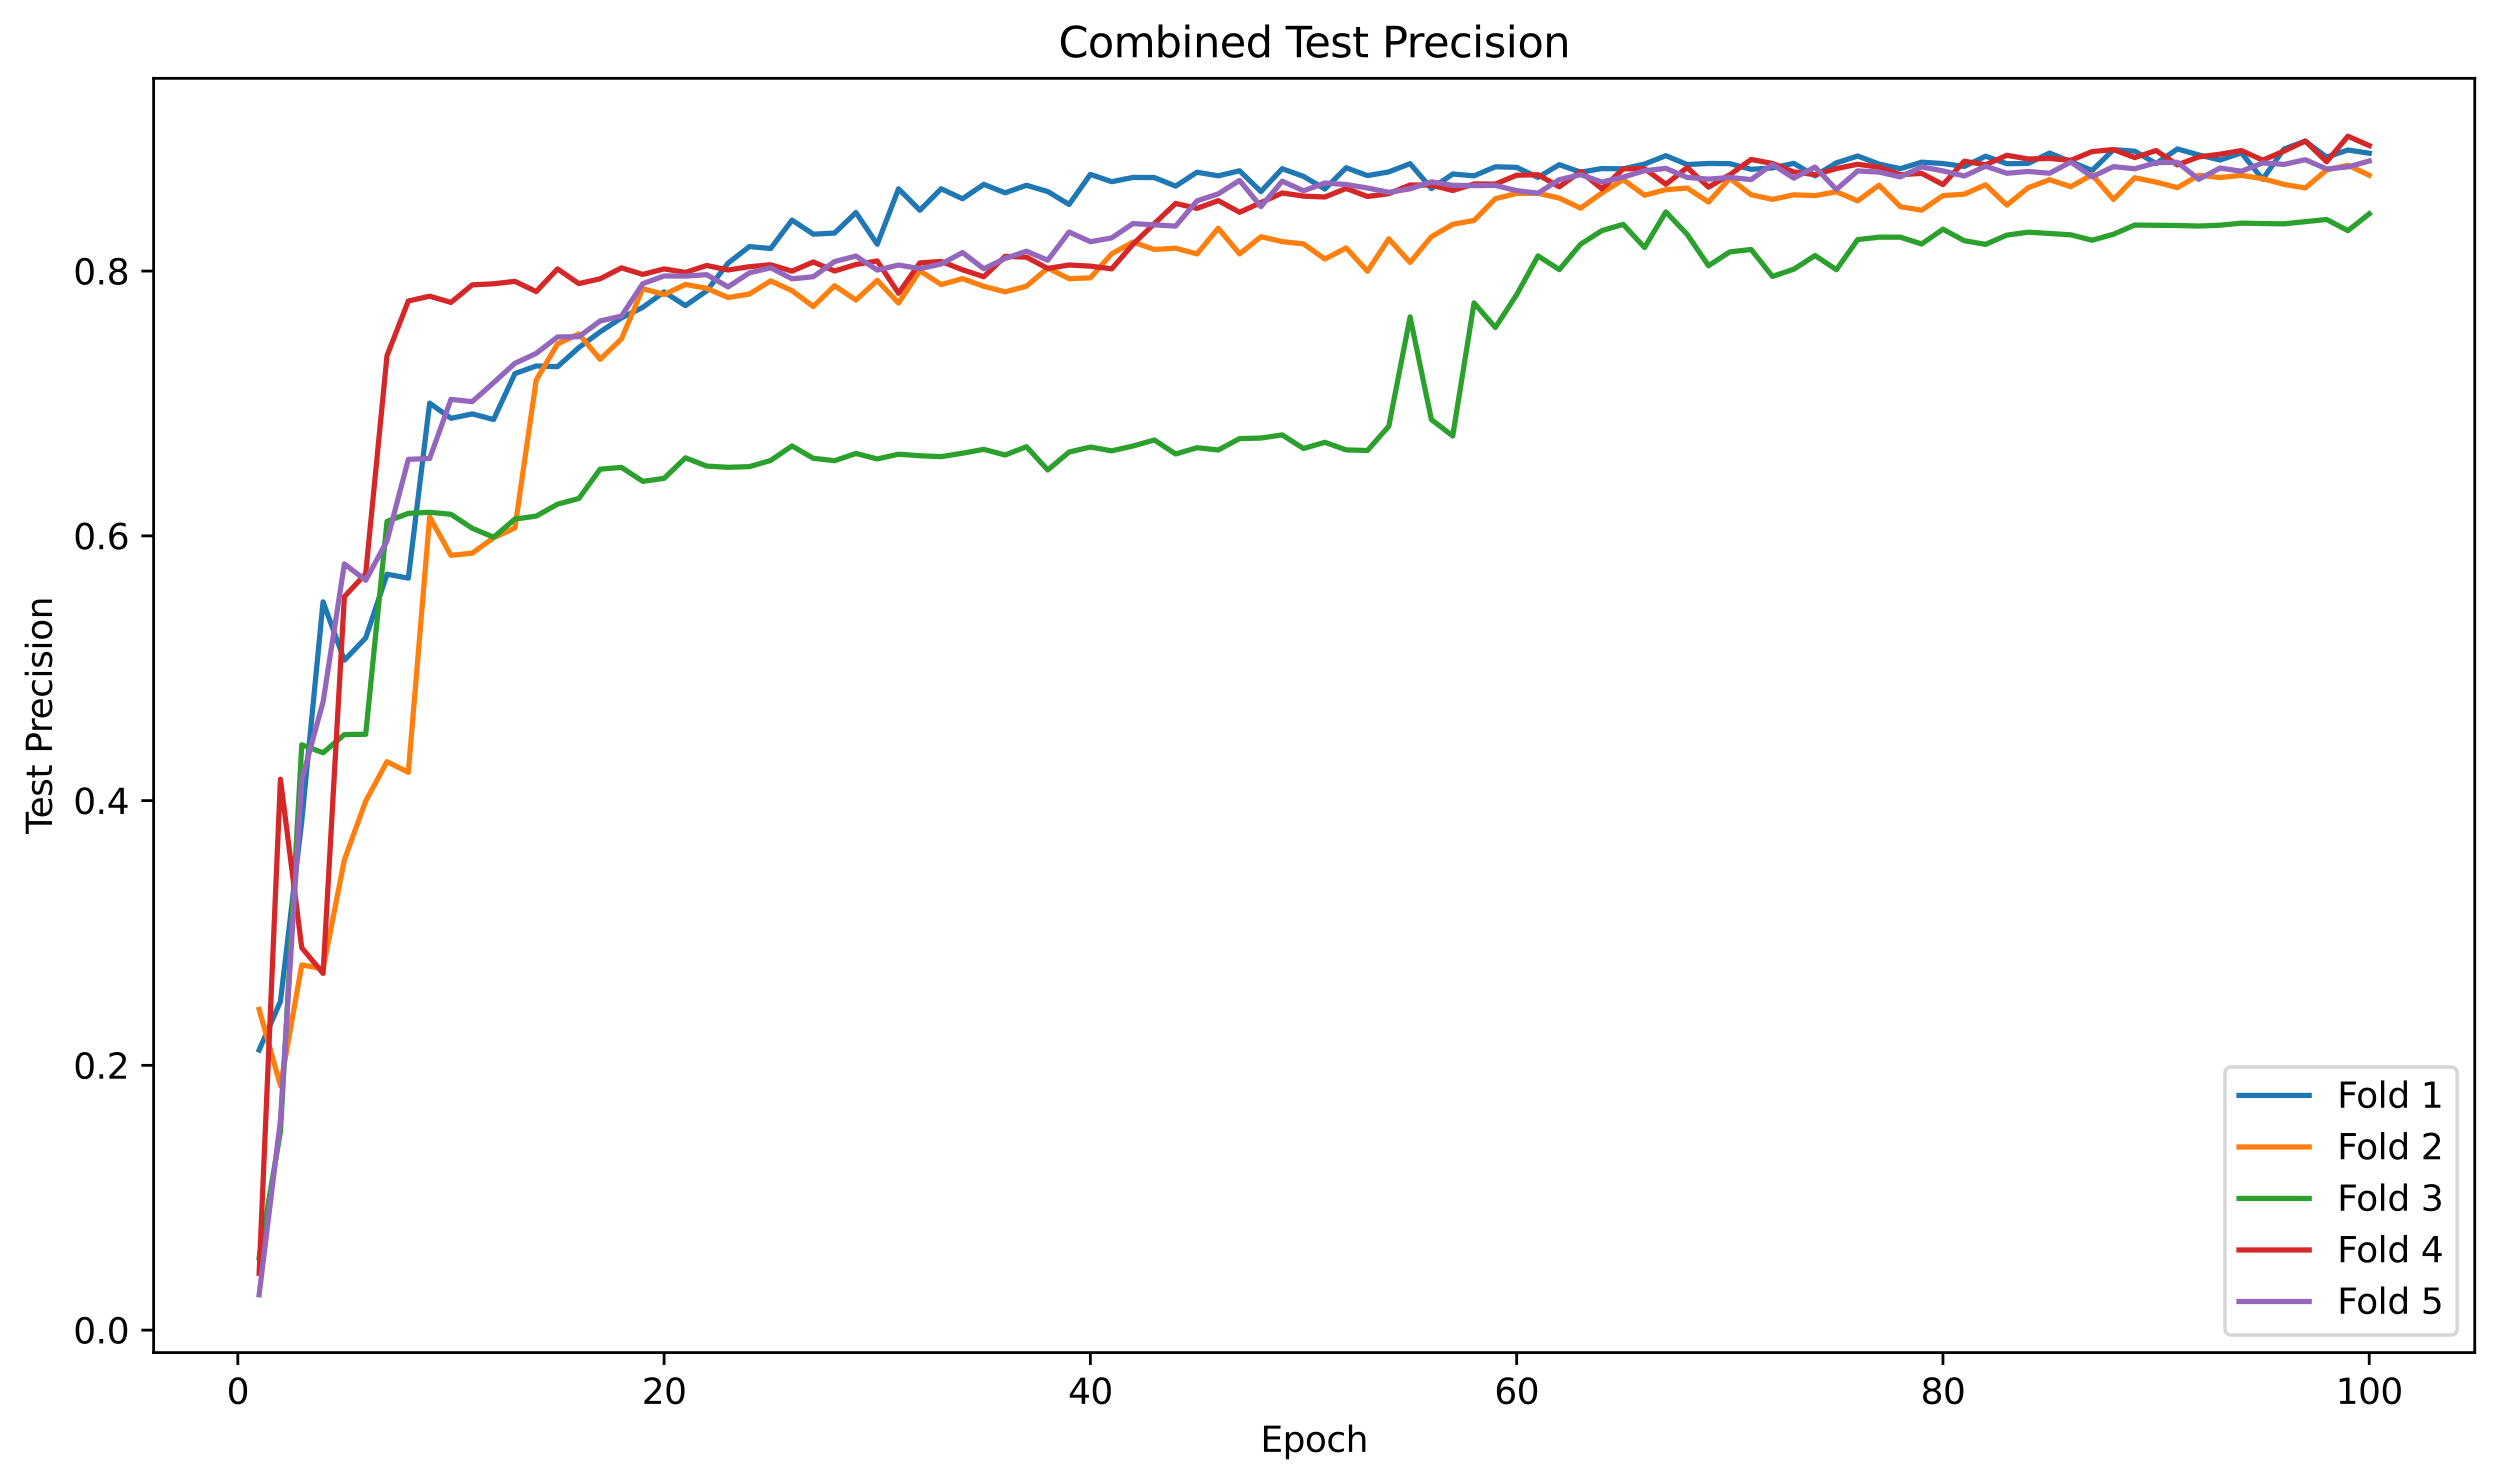 <?xml version="1.0" encoding="utf-8" standalone="no"?>
<!DOCTYPE svg PUBLIC "-//W3C//DTD SVG 1.1//EN"
  "http://www.w3.org/Graphics/SVG/1.1/DTD/svg11.dtd">
<svg xmlns:xlink="http://www.w3.org/1999/xlink" width="712.461pt" height="423.034pt" viewBox="0 0 712.461 423.034" xmlns="http://www.w3.org/2000/svg" version="1.1">
 <defs>
  <style type="text/css">*{stroke-linejoin: round; stroke-linecap: butt}</style>
 </defs>
 <g id="figure_1">
  <g id="patch_1">
   <path d="M 0 423.034 
L 712.461 423.034 
L 712.461 0 
L 0 0 
z
" style="fill: #ffffff"/>
  </g>
  <g id="axes_1">
   <g id="patch_2">
    <path d="M 43.781 385.478 
L 705.261 385.478 
L 705.261 22.318 
L 43.781 22.318 
z
" style="fill: #ffffff"/>
   </g>
   <g id="matplotlib.axis_1">
    <g id="xtick_1">
     <g id="line2d_1">
      <defs>
       <path id="m1f7b744907" d="M 0 0 
L 0 3.5 
" style="stroke: #000000; stroke-width: 0.8"/>
      </defs>
      <g>
       <use xlink:href="#m1f7b744907" x="67.774" y="385.478" style="stroke: #000000; stroke-width: 0.8"/>
      </g>
     </g>
     <g id="text_1">
      <!-- 0 -->
      <g transform="translate(64.593 400.077) scale(0.1 -0.1)">
       <defs>
        <path id="DejaVuSans-30" d="M 2034 4250 
Q 1547 4250 1301 3770 
Q 1056 3291 1056 2328 
Q 1056 1369 1301 889 
Q 1547 409 2034 409 
Q 2525 409 2770 889 
Q 3016 1369 3016 2328 
Q 3016 3291 2770 3770 
Q 2525 4250 2034 4250 
z
M 2034 4750 
Q 2819 4750 3233 4129 
Q 3647 3509 3647 2328 
Q 3647 1150 3233 529 
Q 2819 -91 2034 -91 
Q 1250 -91 836 529 
Q 422 1150 422 2328 
Q 422 3509 836 4129 
Q 1250 4750 2034 4750 
z
" transform="scale(0.016)"/>
       </defs>
       <use xlink:href="#DejaVuSans-30"/>
      </g>
     </g>
    </g>
    <g id="xtick_2">
     <g id="line2d_2">
      <g>
       <use xlink:href="#m1f7b744907" x="189.258" y="385.478" style="stroke: #000000; stroke-width: 0.8"/>
      </g>
     </g>
     <g id="text_2">
      <!-- 20 -->
      <g transform="translate(182.896 400.077) scale(0.1 -0.1)">
       <defs>
        <path id="DejaVuSans-32" d="M 1228 531 
L 3431 531 
L 3431 0 
L 469 0 
L 469 531 
Q 828 903 1448 1529 
Q 2069 2156 2228 2338 
Q 2531 2678 2651 2914 
Q 2772 3150 2772 3378 
Q 2772 3750 2511 3984 
Q 2250 4219 1831 4219 
Q 1534 4219 1204 4116 
Q 875 4013 500 3803 
L 500 4441 
Q 881 4594 1212 4672 
Q 1544 4750 1819 4750 
Q 2544 4750 2975 4387 
Q 3406 4025 3406 3419 
Q 3406 3131 3298 2873 
Q 3191 2616 2906 2266 
Q 2828 2175 2409 1742 
Q 1991 1309 1228 531 
z
" transform="scale(0.016)"/>
       </defs>
       <use xlink:href="#DejaVuSans-32"/>
       <use xlink:href="#DejaVuSans-30" transform="translate(63.623 0)"/>
      </g>
     </g>
    </g>
    <g id="xtick_3">
     <g id="line2d_3">
      <g>
       <use xlink:href="#m1f7b744907" x="310.742" y="385.478" style="stroke: #000000; stroke-width: 0.8"/>
      </g>
     </g>
     <g id="text_3">
      <!-- 40 -->
      <g transform="translate(304.38 400.077) scale(0.1 -0.1)">
       <defs>
        <path id="DejaVuSans-34" d="M 2419 4116 
L 825 1625 
L 2419 1625 
L 2419 4116 
z
M 2253 4666 
L 3047 4666 
L 3047 1625 
L 3713 1625 
L 3713 1100 
L 3047 1100 
L 3047 0 
L 2419 0 
L 2419 1100 
L 313 1100 
L 313 1709 
L 2253 4666 
z
" transform="scale(0.016)"/>
       </defs>
       <use xlink:href="#DejaVuSans-34"/>
       <use xlink:href="#DejaVuSans-30" transform="translate(63.623 0)"/>
      </g>
     </g>
    </g>
    <g id="xtick_4">
     <g id="line2d_4">
      <g>
       <use xlink:href="#m1f7b744907" x="432.226" y="385.478" style="stroke: #000000; stroke-width: 0.8"/>
      </g>
     </g>
     <g id="text_4">
      <!-- 60 -->
      <g transform="translate(425.864 400.077) scale(0.1 -0.1)">
       <defs>
        <path id="DejaVuSans-36" d="M 2113 2584 
Q 1688 2584 1439 2293 
Q 1191 2003 1191 1497 
Q 1191 994 1439 701 
Q 1688 409 2113 409 
Q 2538 409 2786 701 
Q 3034 994 3034 1497 
Q 3034 2003 2786 2293 
Q 2538 2584 2113 2584 
z
M 3366 4563 
L 3366 3988 
Q 3128 4100 2886 4159 
Q 2644 4219 2406 4219 
Q 1781 4219 1451 3797 
Q 1122 3375 1075 2522 
Q 1259 2794 1537 2939 
Q 1816 3084 2150 3084 
Q 2853 3084 3261 2657 
Q 3669 2231 3669 1497 
Q 3669 778 3244 343 
Q 2819 -91 2113 -91 
Q 1303 -91 875 529 
Q 447 1150 447 2328 
Q 447 3434 972 4092 
Q 1497 4750 2381 4750 
Q 2619 4750 2861 4703 
Q 3103 4656 3366 4563 
z
" transform="scale(0.016)"/>
       </defs>
       <use xlink:href="#DejaVuSans-36"/>
       <use xlink:href="#DejaVuSans-30" transform="translate(63.623 0)"/>
      </g>
     </g>
    </g>
    <g id="xtick_5">
     <g id="line2d_5">
      <g>
       <use xlink:href="#m1f7b744907" x="553.71" y="385.478" style="stroke: #000000; stroke-width: 0.8"/>
      </g>
     </g>
     <g id="text_5">
      <!-- 80 -->
      <g transform="translate(547.348 400.077) scale(0.1 -0.1)">
       <defs>
        <path id="DejaVuSans-38" d="M 2034 2216 
Q 1584 2216 1326 1975 
Q 1069 1734 1069 1313 
Q 1069 891 1326 650 
Q 1584 409 2034 409 
Q 2484 409 2743 651 
Q 3003 894 3003 1313 
Q 3003 1734 2745 1975 
Q 2488 2216 2034 2216 
z
M 1403 2484 
Q 997 2584 770 2862 
Q 544 3141 544 3541 
Q 544 4100 942 4425 
Q 1341 4750 2034 4750 
Q 2731 4750 3128 4425 
Q 3525 4100 3525 3541 
Q 3525 3141 3298 2862 
Q 3072 2584 2669 2484 
Q 3125 2378 3379 2068 
Q 3634 1759 3634 1313 
Q 3634 634 3220 271 
Q 2806 -91 2034 -91 
Q 1263 -91 848 271 
Q 434 634 434 1313 
Q 434 1759 690 2068 
Q 947 2378 1403 2484 
z
M 1172 3481 
Q 1172 3119 1398 2916 
Q 1625 2713 2034 2713 
Q 2441 2713 2670 2916 
Q 2900 3119 2900 3481 
Q 2900 3844 2670 4047 
Q 2441 4250 2034 4250 
Q 1625 4250 1398 4047 
Q 1172 3844 1172 3481 
z
" transform="scale(0.016)"/>
       </defs>
       <use xlink:href="#DejaVuSans-38"/>
       <use xlink:href="#DejaVuSans-30" transform="translate(63.623 0)"/>
      </g>
     </g>
    </g>
    <g id="xtick_6">
     <g id="line2d_6">
      <g>
       <use xlink:href="#m1f7b744907" x="675.194" y="385.478" style="stroke: #000000; stroke-width: 0.8"/>
      </g>
     </g>
     <g id="text_6">
      <!-- 100 -->
      <g transform="translate(665.65 400.077) scale(0.1 -0.1)">
       <defs>
        <path id="DejaVuSans-31" d="M 794 531 
L 1825 531 
L 1825 4091 
L 703 3866 
L 703 4441 
L 1819 4666 
L 2450 4666 
L 2450 531 
L 3481 531 
L 3481 0 
L 794 0 
L 794 531 
z
" transform="scale(0.016)"/>
       </defs>
       <use xlink:href="#DejaVuSans-31"/>
       <use xlink:href="#DejaVuSans-30" transform="translate(63.623 0)"/>
       <use xlink:href="#DejaVuSans-30" transform="translate(127.246 0)"/>
      </g>
     </g>
    </g>
    <g id="text_7">
     <!-- Epoch -->
     <g transform="translate(359.21 413.755) scale(0.1 -0.1)">
      <defs>
       <path id="DejaVuSans-45" d="M 628 4666 
L 3578 4666 
L 3578 4134 
L 1259 4134 
L 1259 2753 
L 3481 2753 
L 3481 2222 
L 1259 2222 
L 1259 531 
L 3634 531 
L 3634 0 
L 628 0 
L 628 4666 
z
" transform="scale(0.016)"/>
       <path id="DejaVuSans-70" d="M 1159 525 
L 1159 -1331 
L 581 -1331 
L 581 3500 
L 1159 3500 
L 1159 2969 
Q 1341 3281 1617 3432 
Q 1894 3584 2278 3584 
Q 2916 3584 3314 3078 
Q 3713 2572 3713 1747 
Q 3713 922 3314 415 
Q 2916 -91 2278 -91 
Q 1894 -91 1617 61 
Q 1341 213 1159 525 
z
M 3116 1747 
Q 3116 2381 2855 2742 
Q 2594 3103 2138 3103 
Q 1681 3103 1420 2742 
Q 1159 2381 1159 1747 
Q 1159 1113 1420 752 
Q 1681 391 2138 391 
Q 2594 391 2855 752 
Q 3116 1113 3116 1747 
z
" transform="scale(0.016)"/>
       <path id="DejaVuSans-6f" d="M 1959 3097 
Q 1497 3097 1228 2736 
Q 959 2375 959 1747 
Q 959 1119 1226 758 
Q 1494 397 1959 397 
Q 2419 397 2687 759 
Q 2956 1122 2956 1747 
Q 2956 2369 2687 2733 
Q 2419 3097 1959 3097 
z
M 1959 3584 
Q 2709 3584 3137 3096 
Q 3566 2609 3566 1747 
Q 3566 888 3137 398 
Q 2709 -91 1959 -91 
Q 1206 -91 779 398 
Q 353 888 353 1747 
Q 353 2609 779 3096 
Q 1206 3584 1959 3584 
z
" transform="scale(0.016)"/>
       <path id="DejaVuSans-63" d="M 3122 3366 
L 3122 2828 
Q 2878 2963 2633 3030 
Q 2388 3097 2138 3097 
Q 1578 3097 1268 2742 
Q 959 2388 959 1747 
Q 959 1106 1268 751 
Q 1578 397 2138 397 
Q 2388 397 2633 464 
Q 2878 531 3122 666 
L 3122 134 
Q 2881 22 2623 -34 
Q 2366 -91 2075 -91 
Q 1284 -91 818 406 
Q 353 903 353 1747 
Q 353 2603 823 3093 
Q 1294 3584 2113 3584 
Q 2378 3584 2631 3529 
Q 2884 3475 3122 3366 
z
" transform="scale(0.016)"/>
       <path id="DejaVuSans-68" d="M 3513 2113 
L 3513 0 
L 2938 0 
L 2938 2094 
Q 2938 2591 2744 2837 
Q 2550 3084 2163 3084 
Q 1697 3084 1428 2787 
Q 1159 2491 1159 1978 
L 1159 0 
L 581 0 
L 581 4863 
L 1159 4863 
L 1159 2956 
Q 1366 3272 1645 3428 
Q 1925 3584 2291 3584 
Q 2894 3584 3203 3211 
Q 3513 2838 3513 2113 
z
" transform="scale(0.016)"/>
      </defs>
      <use xlink:href="#DejaVuSans-45"/>
      <use xlink:href="#DejaVuSans-70" transform="translate(63.184 0)"/>
      <use xlink:href="#DejaVuSans-6f" transform="translate(126.66 0)"/>
      <use xlink:href="#DejaVuSans-63" transform="translate(187.842 0)"/>
      <use xlink:href="#DejaVuSans-68" transform="translate(242.822 0)"/>
     </g>
    </g>
   </g>
   <g id="matplotlib.axis_2">
    <g id="ytick_1">
     <g id="line2d_7">
      <defs>
       <path id="mbe49f629bd" d="M 0 0 
L -3.5 0 
" style="stroke: #000000; stroke-width: 0.8"/>
      </defs>
      <g>
       <use xlink:href="#mbe49f629bd" x="43.781" y="379.059" style="stroke: #000000; stroke-width: 0.8"/>
      </g>
     </g>
     <g id="text_8">
      <!-- 0.0 -->
      <g transform="translate(20.878 382.859) scale(0.1 -0.1)">
       <defs>
        <path id="DejaVuSans-2e" d="M 684 794 
L 1344 794 
L 1344 0 
L 684 0 
L 684 794 
z
" transform="scale(0.016)"/>
       </defs>
       <use xlink:href="#DejaVuSans-30"/>
       <use xlink:href="#DejaVuSans-2e" transform="translate(63.623 0)"/>
       <use xlink:href="#DejaVuSans-30" transform="translate(95.41 0)"/>
      </g>
     </g>
    </g>
    <g id="ytick_2">
     <g id="line2d_8">
      <g>
       <use xlink:href="#mbe49f629bd" x="43.781" y="303.609" style="stroke: #000000; stroke-width: 0.8"/>
      </g>
     </g>
     <g id="text_9">
      <!-- 0.2 -->
      <g transform="translate(20.878 307.408) scale(0.1 -0.1)">
       <use xlink:href="#DejaVuSans-30"/>
       <use xlink:href="#DejaVuSans-2e" transform="translate(63.623 0)"/>
       <use xlink:href="#DejaVuSans-32" transform="translate(95.41 0)"/>
      </g>
     </g>
    </g>
    <g id="ytick_3">
     <g id="line2d_9">
      <g>
       <use xlink:href="#mbe49f629bd" x="43.781" y="228.159" style="stroke: #000000; stroke-width: 0.8"/>
      </g>
     </g>
     <g id="text_10">
      <!-- 0.4 -->
      <g transform="translate(20.878 231.958) scale(0.1 -0.1)">
       <use xlink:href="#DejaVuSans-30"/>
       <use xlink:href="#DejaVuSans-2e" transform="translate(63.623 0)"/>
       <use xlink:href="#DejaVuSans-34" transform="translate(95.41 0)"/>
      </g>
     </g>
    </g>
    <g id="ytick_4">
     <g id="line2d_10">
      <g>
       <use xlink:href="#mbe49f629bd" x="43.781" y="152.708" style="stroke: #000000; stroke-width: 0.8"/>
      </g>
     </g>
     <g id="text_11">
      <!-- 0.6 -->
      <g transform="translate(20.878 156.508) scale(0.1 -0.1)">
       <use xlink:href="#DejaVuSans-30"/>
       <use xlink:href="#DejaVuSans-2e" transform="translate(63.623 0)"/>
       <use xlink:href="#DejaVuSans-36" transform="translate(95.41 0)"/>
      </g>
     </g>
    </g>
    <g id="ytick_5">
     <g id="line2d_11">
      <g>
       <use xlink:href="#mbe49f629bd" x="43.781" y="77.258" style="stroke: #000000; stroke-width: 0.8"/>
      </g>
     </g>
     <g id="text_12">
      <!-- 0.8 -->
      <g transform="translate(20.878 81.057) scale(0.1 -0.1)">
       <use xlink:href="#DejaVuSans-30"/>
       <use xlink:href="#DejaVuSans-2e" transform="translate(63.623 0)"/>
       <use xlink:href="#DejaVuSans-38" transform="translate(95.41 0)"/>
      </g>
     </g>
    </g>
    <g id="text_13">
     <!-- Test Precision -->
     <g transform="translate(14.798 237.64) rotate(-90) scale(0.1 -0.1)">
      <defs>
       <path id="DejaVuSans-54" d="M -19 4666 
L 3928 4666 
L 3928 4134 
L 2272 4134 
L 2272 0 
L 1638 0 
L 1638 4134 
L -19 4134 
L -19 4666 
z
" transform="scale(0.016)"/>
       <path id="DejaVuSans-65" d="M 3597 1894 
L 3597 1613 
L 953 1613 
Q 991 1019 1311 708 
Q 1631 397 2203 397 
Q 2534 397 2845 478 
Q 3156 559 3463 722 
L 3463 178 
Q 3153 47 2828 -22 
Q 2503 -91 2169 -91 
Q 1331 -91 842 396 
Q 353 884 353 1716 
Q 353 2575 817 3079 
Q 1281 3584 2069 3584 
Q 2775 3584 3186 3129 
Q 3597 2675 3597 1894 
z
M 3022 2063 
Q 3016 2534 2758 2815 
Q 2500 3097 2075 3097 
Q 1594 3097 1305 2825 
Q 1016 2553 972 2059 
L 3022 2063 
z
" transform="scale(0.016)"/>
       <path id="DejaVuSans-73" d="M 2834 3397 
L 2834 2853 
Q 2591 2978 2328 3040 
Q 2066 3103 1784 3103 
Q 1356 3103 1142 2972 
Q 928 2841 928 2578 
Q 928 2378 1081 2264 
Q 1234 2150 1697 2047 
L 1894 2003 
Q 2506 1872 2764 1633 
Q 3022 1394 3022 966 
Q 3022 478 2636 193 
Q 2250 -91 1575 -91 
Q 1294 -91 989 -36 
Q 684 19 347 128 
L 347 722 
Q 666 556 975 473 
Q 1284 391 1588 391 
Q 1994 391 2212 530 
Q 2431 669 2431 922 
Q 2431 1156 2273 1281 
Q 2116 1406 1581 1522 
L 1381 1569 
Q 847 1681 609 1914 
Q 372 2147 372 2553 
Q 372 3047 722 3315 
Q 1072 3584 1716 3584 
Q 2034 3584 2315 3537 
Q 2597 3491 2834 3397 
z
" transform="scale(0.016)"/>
       <path id="DejaVuSans-74" d="M 1172 4494 
L 1172 3500 
L 2356 3500 
L 2356 3053 
L 1172 3053 
L 1172 1153 
Q 1172 725 1289 603 
Q 1406 481 1766 481 
L 2356 481 
L 2356 0 
L 1766 0 
Q 1100 0 847 248 
Q 594 497 594 1153 
L 594 3053 
L 172 3053 
L 172 3500 
L 594 3500 
L 594 4494 
L 1172 4494 
z
" transform="scale(0.016)"/>
       <path id="DejaVuSans-20" transform="scale(0.016)"/>
       <path id="DejaVuSans-50" d="M 1259 4147 
L 1259 2394 
L 2053 2394 
Q 2494 2394 2734 2622 
Q 2975 2850 2975 3272 
Q 2975 3691 2734 3919 
Q 2494 4147 2053 4147 
L 1259 4147 
z
M 628 4666 
L 2053 4666 
Q 2838 4666 3239 4311 
Q 3641 3956 3641 3272 
Q 3641 2581 3239 2228 
Q 2838 1875 2053 1875 
L 1259 1875 
L 1259 0 
L 628 0 
L 628 4666 
z
" transform="scale(0.016)"/>
       <path id="DejaVuSans-72" d="M 2631 2963 
Q 2534 3019 2420 3045 
Q 2306 3072 2169 3072 
Q 1681 3072 1420 2755 
Q 1159 2438 1159 1844 
L 1159 0 
L 581 0 
L 581 3500 
L 1159 3500 
L 1159 2956 
Q 1341 3275 1631 3429 
Q 1922 3584 2338 3584 
Q 2397 3584 2469 3576 
Q 2541 3569 2628 3553 
L 2631 2963 
z
" transform="scale(0.016)"/>
       <path id="DejaVuSans-69" d="M 603 3500 
L 1178 3500 
L 1178 0 
L 603 0 
L 603 3500 
z
M 603 4863 
L 1178 4863 
L 1178 4134 
L 603 4134 
L 603 4863 
z
" transform="scale(0.016)"/>
       <path id="DejaVuSans-6e" d="M 3513 2113 
L 3513 0 
L 2938 0 
L 2938 2094 
Q 2938 2591 2744 2837 
Q 2550 3084 2163 3084 
Q 1697 3084 1428 2787 
Q 1159 2491 1159 1978 
L 1159 0 
L 581 0 
L 581 3500 
L 1159 3500 
L 1159 2956 
Q 1366 3272 1645 3428 
Q 1925 3584 2291 3584 
Q 2894 3584 3203 3211 
Q 3513 2838 3513 2113 
z
" transform="scale(0.016)"/>
      </defs>
      <use xlink:href="#DejaVuSans-54"/>
      <use xlink:href="#DejaVuSans-65" transform="translate(44.084 0)"/>
      <use xlink:href="#DejaVuSans-73" transform="translate(105.607 0)"/>
      <use xlink:href="#DejaVuSans-74" transform="translate(157.707 0)"/>
      <use xlink:href="#DejaVuSans-20" transform="translate(196.916 0)"/>
      <use xlink:href="#DejaVuSans-50" transform="translate(228.703 0)"/>
      <use xlink:href="#DejaVuSans-72" transform="translate(287.256 0)"/>
      <use xlink:href="#DejaVuSans-65" transform="translate(326.119 0)"/>
      <use xlink:href="#DejaVuSans-63" transform="translate(387.643 0)"/>
      <use xlink:href="#DejaVuSans-69" transform="translate(442.623 0)"/>
      <use xlink:href="#DejaVuSans-73" transform="translate(470.406 0)"/>
      <use xlink:href="#DejaVuSans-69" transform="translate(522.506 0)"/>
      <use xlink:href="#DejaVuSans-6f" transform="translate(550.289 0)"/>
      <use xlink:href="#DejaVuSans-6e" transform="translate(611.471 0)"/>
     </g>
    </g>
   </g>
   <g id="line2d_12">
    <path d="M 73.849 299.241 
L 79.923 285.382 
L 85.997 233.964 
L 92.071 171.531 
L 98.145 188.152 
L 104.22 181.797 
L 110.294 163.642 
L 116.368 164.756 
L 122.442 114.9 
L 128.516 119.206 
L 134.59 117.956 
L 140.665 119.551 
L 146.739 106.466 
L 152.813 104.291 
L 158.887 104.5 
L 164.961 99.048 
L 171.036 94.57 
L 177.11 90.591 
L 183.184 87.579 
L 189.258 83.192 
L 195.332 87.096 
L 201.407 82.878 
L 207.481 74.986 
L 213.555 70.267 
L 219.629 70.821 
L 225.703 62.731 
L 231.778 66.733 
L 237.852 66.421 
L 243.926 60.579 
L 250 69.601 
L 256.074 53.811 
L 262.149 59.916 
L 268.223 53.796 
L 274.297 56.638 
L 280.371 52.543 
L 286.445 54.951 
L 292.52 52.803 
L 298.594 54.588 
L 304.668 58.266 
L 310.742 49.701 
L 316.816 51.77 
L 322.891 50.566 
L 328.965 50.604 
L 335.039 53.041 
L 341.113 49.089 
L 347.187 50.102 
L 353.262 48.669 
L 359.336 54.598 
L 365.41 48.087 
L 371.484 50.269 
L 377.558 53.87 
L 383.633 47.808 
L 389.707 50.04 
L 395.781 48.99 
L 401.855 46.636 
L 407.929 53.734 
L 414.004 49.594 
L 420.078 50.107 
L 426.152 47.532 
L 432.226 47.69 
L 438.3 50.549 
L 444.375 46.929 
L 450.449 49.066 
L 456.523 48.033 
L 462.597 48.117 
L 468.671 46.75 
L 474.745 44.373 
L 480.82 46.897 
L 486.894 46.586 
L 492.968 46.631 
L 499.042 48.257 
L 505.116 47.858 
L 511.191 46.556 
L 517.265 50.111 
L 523.339 46.411 
L 529.413 44.47 
L 535.487 46.758 
L 541.562 48.064 
L 547.636 46.218 
L 553.71 46.607 
L 559.784 47.433 
L 565.858 44.513 
L 571.933 46.65 
L 578.007 46.578 
L 584.081 43.615 
L 590.155 46.09 
L 596.229 48.575 
L 602.304 42.646 
L 608.378 43.088 
L 614.452 46.606 
L 620.526 42.451 
L 626.6 44.144 
L 632.675 45.609 
L 638.749 43.562 
L 644.823 51.079 
L 650.897 42.457 
L 656.971 40.225 
L 663.046 44.78 
L 669.12 42.749 
L 675.194 43.664 
" clip-path="url(#pc0a0ab6c95)" style="fill: none; stroke: #1f77b4; stroke-width: 1.5; stroke-linecap: square"/>
   </g>
   <g id="line2d_13">
    <path d="M 73.849 287.676 
L 79.923 309.412 
L 85.997 274.99 
L 92.071 276.1 
L 98.145 245.035 
L 104.22 228.3 
L 110.294 217.064 
L 116.368 220.104 
L 122.442 147.334 
L 128.516 158.27 
L 134.59 157.645 
L 140.665 153.254 
L 146.739 150.468 
L 152.813 108.321 
L 158.887 98.015 
L 164.961 95.162 
L 171.036 102.398 
L 177.11 96.571 
L 183.184 82.266 
L 189.258 83.939 
L 195.332 81.063 
L 201.407 82.168 
L 207.481 84.79 
L 213.555 83.808 
L 219.629 80.043 
L 225.703 82.839 
L 231.778 87.351 
L 237.852 81.421 
L 243.926 85.507 
L 250 79.908 
L 256.074 86.356 
L 262.149 77.173 
L 268.223 81.11 
L 274.297 79.405 
L 280.371 81.601 
L 286.445 83.172 
L 292.52 81.566 
L 298.594 76.385 
L 304.668 79.415 
L 310.742 79.176 
L 316.816 72.325 
L 322.891 68.983 
L 328.965 71.094 
L 335.039 70.727 
L 341.113 72.37 
L 347.187 65.039 
L 353.262 72.359 
L 359.336 67.461 
L 365.41 68.856 
L 371.484 69.504 
L 377.558 73.818 
L 383.633 70.653 
L 389.707 77.303 
L 395.781 68.06 
L 401.855 74.779 
L 407.929 67.463 
L 414.004 63.918 
L 420.078 62.82 
L 426.152 56.635 
L 432.226 55.127 
L 438.3 55.079 
L 444.375 56.454 
L 450.449 59.324 
L 456.523 54.975 
L 462.597 51.19 
L 468.671 55.635 
L 474.745 54.066 
L 480.82 53.592 
L 486.894 57.58 
L 492.968 50.819 
L 499.042 55.509 
L 505.116 56.812 
L 511.191 55.526 
L 517.265 55.751 
L 523.339 54.647 
L 529.413 57.238 
L 535.487 52.788 
L 541.562 58.888 
L 547.636 59.908 
L 553.71 55.731 
L 559.784 55.345 
L 565.858 52.648 
L 571.933 58.443 
L 578.007 53.488 
L 584.081 51.217 
L 590.155 53.201 
L 596.229 49.791 
L 602.304 56.851 
L 608.378 50.655 
L 614.452 51.889 
L 620.526 53.468 
L 626.6 49.949 
L 632.675 50.584 
L 638.749 49.986 
L 644.823 50.907 
L 650.897 52.545 
L 656.971 53.565 
L 663.046 48.444 
L 669.12 47.102 
L 675.194 49.937 
" clip-path="url(#pc0a0ab6c95)" style="fill: none; stroke: #ff7f0e; stroke-width: 1.5; stroke-linecap: square"/>
   </g>
   <g id="line2d_14">
    <path d="M 73.849 358.379 
L 79.923 322.478 
L 85.997 212.264 
L 92.071 214.531 
L 98.145 209.333 
L 104.22 209.263 
L 110.294 148.597 
L 116.368 146.308 
L 122.442 145.992 
L 128.516 146.564 
L 134.59 150.558 
L 140.665 153.107 
L 146.739 147.917 
L 152.813 147.084 
L 158.887 143.689 
L 164.961 142.051 
L 171.036 133.704 
L 177.11 133.205 
L 183.184 137.177 
L 189.258 136.321 
L 195.332 130.478 
L 201.407 132.823 
L 207.481 133.171 
L 213.555 132.992 
L 219.629 131.219 
L 225.703 127.091 
L 231.778 130.604 
L 237.852 131.29 
L 243.926 129.228 
L 250 130.788 
L 256.074 129.436 
L 262.149 129.883 
L 268.223 130.13 
L 274.297 129.164 
L 280.371 128.06 
L 286.445 129.67 
L 292.52 127.302 
L 298.594 133.94 
L 304.668 128.823 
L 310.742 127.399 
L 316.816 128.488 
L 322.891 127.102 
L 328.965 125.388 
L 335.039 129.382 
L 341.113 127.593 
L 347.187 128.242 
L 353.262 124.993 
L 359.336 124.841 
L 365.41 123.94 
L 371.484 127.817 
L 377.558 126.051 
L 383.633 128.215 
L 389.707 128.381 
L 395.781 121.485 
L 401.855 90.328 
L 407.929 119.584 
L 414.004 124.241 
L 420.078 86.337 
L 426.152 93.322 
L 432.226 83.992 
L 438.3 72.929 
L 444.375 76.837 
L 450.449 69.591 
L 456.523 65.716 
L 462.597 63.949 
L 468.671 70.535 
L 474.745 60.388 
L 480.82 66.8 
L 486.894 75.725 
L 492.968 71.783 
L 499.042 71.108 
L 505.116 78.774 
L 511.191 76.718 
L 517.265 72.822 
L 523.339 76.853 
L 529.413 68.293 
L 535.487 67.587 
L 541.562 67.579 
L 547.636 69.542 
L 553.71 65.314 
L 559.784 68.6 
L 565.858 69.64 
L 571.933 66.999 
L 578.007 66.165 
L 584.081 66.536 
L 590.155 66.922 
L 596.229 68.468 
L 602.304 66.746 
L 608.378 64.135 
L 614.452 64.211 
L 620.526 64.27 
L 626.6 64.421 
L 632.675 64.178 
L 638.749 63.595 
L 644.823 63.704 
L 650.897 63.79 
L 656.971 63.167 
L 663.046 62.546 
L 669.12 65.732 
L 675.194 60.923 
" clip-path="url(#pc0a0ab6c95)" style="fill: none; stroke: #2ca02c; stroke-width: 1.5; stroke-linecap: square"/>
   </g>
   <g id="line2d_15">
    <path d="M 73.849 362.857 
L 79.923 222.065 
L 85.997 270.097 
L 92.071 277.399 
L 98.145 170.031 
L 104.22 163.498 
L 110.294 101.34 
L 116.368 85.778 
L 122.442 84.413 
L 128.516 86.178 
L 134.59 81.179 
L 140.665 80.879 
L 146.739 80.175 
L 152.813 83.093 
L 158.887 76.642 
L 164.961 80.823 
L 171.036 79.436 
L 177.11 76.341 
L 183.184 78.198 
L 189.258 76.63 
L 195.332 77.634 
L 201.407 75.659 
L 207.481 76.939 
L 213.555 76.004 
L 219.629 75.454 
L 225.703 77.27 
L 231.778 74.662 
L 237.852 77.227 
L 243.926 75.373 
L 250 74.37 
L 256.074 83.565 
L 262.149 74.917 
L 268.223 74.508 
L 274.297 76.883 
L 280.371 78.862 
L 286.445 73.058 
L 292.52 73.283 
L 298.594 76.507 
L 304.668 75.515 
L 310.742 75.849 
L 316.816 76.616 
L 322.891 69.601 
L 328.965 63.748 
L 335.039 57.981 
L 341.113 59.389 
L 347.187 57.172 
L 353.262 60.499 
L 359.336 57.731 
L 365.41 54.998 
L 371.484 55.889 
L 377.558 56.145 
L 383.633 53.699 
L 389.707 55.995 
L 395.781 55.191 
L 401.855 52.718 
L 407.929 52.762 
L 414.004 54.288 
L 420.078 52.412 
L 426.152 52.452 
L 432.226 49.936 
L 438.3 49.797 
L 444.375 53.235 
L 450.449 48.908 
L 456.523 53.815 
L 462.597 48.114 
L 468.671 48.08 
L 474.745 52.522 
L 480.82 47.745 
L 486.894 53.333 
L 492.968 49.804 
L 499.042 45.439 
L 505.116 46.584 
L 511.191 49.009 
L 517.265 49.775 
L 523.339 48.047 
L 529.413 46.805 
L 535.487 47.654 
L 541.562 49.788 
L 547.636 49.407 
L 553.71 52.604 
L 559.784 45.948 
L 565.858 46.956 
L 571.933 44.259 
L 578.007 45.313 
L 584.081 45.154 
L 590.155 45.69 
L 596.229 43.187 
L 602.304 42.624 
L 608.378 44.909 
L 614.452 42.893 
L 620.526 46.989 
L 626.6 44.713 
L 632.675 43.949 
L 638.749 42.9 
L 644.823 45.64 
L 650.897 43.062 
L 656.971 40.191 
L 663.046 46.101 
L 669.12 38.825 
L 675.194 41.493 
" clip-path="url(#pc0a0ab6c95)" style="fill: none; stroke: #d62728; stroke-width: 1.5; stroke-linecap: square"/>
   </g>
   <g id="line2d_16">
    <path d="M 73.849 368.971 
L 79.923 319.236 
L 85.997 222.256 
L 92.071 200.048 
L 98.145 160.721 
L 104.22 165.366 
L 110.294 154.143 
L 116.368 130.905 
L 122.442 130.67 
L 128.516 113.828 
L 134.59 114.46 
L 140.665 109.04 
L 146.739 103.546 
L 152.813 100.703 
L 158.887 96.026 
L 164.961 95.948 
L 171.036 91.466 
L 177.11 90.064 
L 183.184 80.847 
L 189.258 78.643 
L 195.332 78.678 
L 201.407 78.281 
L 207.481 81.757 
L 213.555 77.758 
L 219.629 76.316 
L 225.703 79.462 
L 231.778 78.863 
L 237.852 74.534 
L 243.926 72.969 
L 250 76.959 
L 256.074 75.531 
L 262.149 76.561 
L 268.223 75.241 
L 274.297 71.972 
L 280.371 76.596 
L 286.445 73.669 
L 292.52 71.593 
L 298.594 74.152 
L 304.668 66.134 
L 310.742 68.88 
L 316.816 67.797 
L 322.891 63.716 
L 328.965 64.078 
L 335.039 64.439 
L 341.113 57.25 
L 347.187 55.243 
L 353.262 51.418 
L 359.336 58.878 
L 365.41 51.631 
L 371.484 54.377 
L 377.558 52.167 
L 383.633 52.586 
L 389.707 53.577 
L 395.781 54.802 
L 401.855 53.82 
L 407.929 51.816 
L 414.004 52.818 
L 420.078 52.899 
L 426.152 52.841 
L 432.226 54.339 
L 438.3 55.053 
L 444.375 51.192 
L 450.449 49.778 
L 456.523 51.887 
L 462.597 50.456 
L 468.671 48.66 
L 474.745 47.987 
L 480.82 50.566 
L 486.894 51.046 
L 492.968 50.573 
L 499.042 51.176 
L 505.116 46.859 
L 511.191 50.766 
L 517.265 47.624 
L 523.339 53.995 
L 529.413 48.71 
L 535.487 49.039 
L 541.562 50.418 
L 547.636 47.574 
L 553.71 48.704 
L 559.784 50.16 
L 565.858 47.362 
L 571.933 49.385 
L 578.007 48.854 
L 584.081 49.377 
L 590.155 46.177 
L 596.229 50.366 
L 602.304 47.492 
L 608.378 48.098 
L 614.452 46.365 
L 620.526 46.245 
L 626.6 51.1 
L 632.675 47.89 
L 638.749 48.8 
L 644.823 46.435 
L 650.897 46.856 
L 656.971 45.516 
L 663.046 48.16 
L 669.12 47.562 
L 675.194 45.891 
" clip-path="url(#pc0a0ab6c95)" style="fill: none; stroke: #9467bd; stroke-width: 1.5; stroke-linecap: square"/>
   </g>
   <g id="patch_3">
    <path d="M 43.781 385.478 
L 43.781 22.318 
" style="fill: none; stroke: #000000; stroke-width: 0.8; stroke-linejoin: miter; stroke-linecap: square"/>
   </g>
   <g id="patch_4">
    <path d="M 705.261 385.478 
L 705.261 22.318 
" style="fill: none; stroke: #000000; stroke-width: 0.8; stroke-linejoin: miter; stroke-linecap: square"/>
   </g>
   <g id="patch_5">
    <path d="M 43.781 385.478 
L 705.261 385.478 
" style="fill: none; stroke: #000000; stroke-width: 0.8; stroke-linejoin: miter; stroke-linecap: square"/>
   </g>
   <g id="patch_6">
    <path d="M 43.781 22.318 
L 705.261 22.318 
" style="fill: none; stroke: #000000; stroke-width: 0.8; stroke-linejoin: miter; stroke-linecap: square"/>
   </g>
   <g id="text_14">
    <!-- Combined Test Precision -->
    <g transform="translate(301.64 16.318) scale(0.12 -0.12)">
     <defs>
      <path id="DejaVuSans-43" d="M 4122 4306 
L 4122 3641 
Q 3803 3938 3442 4084 
Q 3081 4231 2675 4231 
Q 1875 4231 1450 3742 
Q 1025 3253 1025 2328 
Q 1025 1406 1450 917 
Q 1875 428 2675 428 
Q 3081 428 3442 575 
Q 3803 722 4122 1019 
L 4122 359 
Q 3791 134 3420 21 
Q 3050 -91 2638 -91 
Q 1578 -91 968 557 
Q 359 1206 359 2328 
Q 359 3453 968 4101 
Q 1578 4750 2638 4750 
Q 3056 4750 3426 4639 
Q 3797 4528 4122 4306 
z
" transform="scale(0.016)"/>
      <path id="DejaVuSans-6d" d="M 3328 2828 
Q 3544 3216 3844 3400 
Q 4144 3584 4550 3584 
Q 5097 3584 5394 3201 
Q 5691 2819 5691 2113 
L 5691 0 
L 5113 0 
L 5113 2094 
Q 5113 2597 4934 2840 
Q 4756 3084 4391 3084 
Q 3944 3084 3684 2787 
Q 3425 2491 3425 1978 
L 3425 0 
L 2847 0 
L 2847 2094 
Q 2847 2600 2669 2842 
Q 2491 3084 2119 3084 
Q 1678 3084 1418 2786 
Q 1159 2488 1159 1978 
L 1159 0 
L 581 0 
L 581 3500 
L 1159 3500 
L 1159 2956 
Q 1356 3278 1631 3431 
Q 1906 3584 2284 3584 
Q 2666 3584 2933 3390 
Q 3200 3197 3328 2828 
z
" transform="scale(0.016)"/>
      <path id="DejaVuSans-62" d="M 3116 1747 
Q 3116 2381 2855 2742 
Q 2594 3103 2138 3103 
Q 1681 3103 1420 2742 
Q 1159 2381 1159 1747 
Q 1159 1113 1420 752 
Q 1681 391 2138 391 
Q 2594 391 2855 752 
Q 3116 1113 3116 1747 
z
M 1159 2969 
Q 1341 3281 1617 3432 
Q 1894 3584 2278 3584 
Q 2916 3584 3314 3078 
Q 3713 2572 3713 1747 
Q 3713 922 3314 415 
Q 2916 -91 2278 -91 
Q 1894 -91 1617 61 
Q 1341 213 1159 525 
L 1159 0 
L 581 0 
L 581 4863 
L 1159 4863 
L 1159 2969 
z
" transform="scale(0.016)"/>
      <path id="DejaVuSans-64" d="M 2906 2969 
L 2906 4863 
L 3481 4863 
L 3481 0 
L 2906 0 
L 2906 525 
Q 2725 213 2448 61 
Q 2172 -91 1784 -91 
Q 1150 -91 751 415 
Q 353 922 353 1747 
Q 353 2572 751 3078 
Q 1150 3584 1784 3584 
Q 2172 3584 2448 3432 
Q 2725 3281 2906 2969 
z
M 947 1747 
Q 947 1113 1208 752 
Q 1469 391 1925 391 
Q 2381 391 2643 752 
Q 2906 1113 2906 1747 
Q 2906 2381 2643 2742 
Q 2381 3103 1925 3103 
Q 1469 3103 1208 2742 
Q 947 2381 947 1747 
z
" transform="scale(0.016)"/>
     </defs>
     <use xlink:href="#DejaVuSans-43"/>
     <use xlink:href="#DejaVuSans-6f" transform="translate(69.824 0)"/>
     <use xlink:href="#DejaVuSans-6d" transform="translate(131.006 0)"/>
     <use xlink:href="#DejaVuSans-62" transform="translate(228.418 0)"/>
     <use xlink:href="#DejaVuSans-69" transform="translate(291.895 0)"/>
     <use xlink:href="#DejaVuSans-6e" transform="translate(319.678 0)"/>
     <use xlink:href="#DejaVuSans-65" transform="translate(383.057 0)"/>
     <use xlink:href="#DejaVuSans-64" transform="translate(444.58 0)"/>
     <use xlink:href="#DejaVuSans-20" transform="translate(508.057 0)"/>
     <use xlink:href="#DejaVuSans-54" transform="translate(539.844 0)"/>
     <use xlink:href="#DejaVuSans-65" transform="translate(583.928 0)"/>
     <use xlink:href="#DejaVuSans-73" transform="translate(645.451 0)"/>
     <use xlink:href="#DejaVuSans-74" transform="translate(697.551 0)"/>
     <use xlink:href="#DejaVuSans-20" transform="translate(736.76 0)"/>
     <use xlink:href="#DejaVuSans-50" transform="translate(768.547 0)"/>
     <use xlink:href="#DejaVuSans-72" transform="translate(827.1 0)"/>
     <use xlink:href="#DejaVuSans-65" transform="translate(865.963 0)"/>
     <use xlink:href="#DejaVuSans-63" transform="translate(927.486 0)"/>
     <use xlink:href="#DejaVuSans-69" transform="translate(982.467 0)"/>
     <use xlink:href="#DejaVuSans-73" transform="translate(1010.25 0)"/>
     <use xlink:href="#DejaVuSans-69" transform="translate(1062.35 0)"/>
     <use xlink:href="#DejaVuSans-6f" transform="translate(1090.133 0)"/>
     <use xlink:href="#DejaVuSans-6e" transform="translate(1151.314 0)"/>
    </g>
   </g>
   <g id="legend_1">
    <g id="patch_7">
     <path d="M 636.086 380.478 
L 698.261 380.478 
Q 700.261 380.478 700.261 378.478 
L 700.261 306.087 
Q 700.261 304.087 698.261 304.087 
L 636.086 304.087 
Q 634.086 304.087 634.086 306.087 
L 634.086 378.478 
Q 634.086 380.478 636.086 380.478 
z
" style="fill: #ffffff; opacity: 0.8; stroke: #cccccc; stroke-linejoin: miter"/>
    </g>
    <g id="line2d_17">
     <path d="M 638.086 312.186 
L 648.086 312.186 
L 658.086 312.186 
" style="fill: none; stroke: #1f77b4; stroke-width: 1.5; stroke-linecap: square"/>
    </g>
    <g id="text_15">
     <!-- Fold 1 -->
     <g transform="translate(666.086 315.686) scale(0.1 -0.1)">
      <defs>
       <path id="DejaVuSans-46" d="M 628 4666 
L 3309 4666 
L 3309 4134 
L 1259 4134 
L 1259 2759 
L 3109 2759 
L 3109 2228 
L 1259 2228 
L 1259 0 
L 628 0 
L 628 4666 
z
" transform="scale(0.016)"/>
       <path id="DejaVuSans-6c" d="M 603 4863 
L 1178 4863 
L 1178 0 
L 603 0 
L 603 4863 
z
" transform="scale(0.016)"/>
      </defs>
      <use xlink:href="#DejaVuSans-46"/>
      <use xlink:href="#DejaVuSans-6f" transform="translate(53.895 0)"/>
      <use xlink:href="#DejaVuSans-6c" transform="translate(115.076 0)"/>
      <use xlink:href="#DejaVuSans-64" transform="translate(142.859 0)"/>
      <use xlink:href="#DejaVuSans-20" transform="translate(206.336 0)"/>
      <use xlink:href="#DejaVuSans-31" transform="translate(238.123 0)"/>
     </g>
    </g>
    <g id="line2d_18">
     <path d="M 638.086 326.864 
L 648.086 326.864 
L 658.086 326.864 
" style="fill: none; stroke: #ff7f0e; stroke-width: 1.5; stroke-linecap: square"/>
    </g>
    <g id="text_16">
     <!-- Fold 2 -->
     <g transform="translate(666.086 330.364) scale(0.1 -0.1)">
      <use xlink:href="#DejaVuSans-46"/>
      <use xlink:href="#DejaVuSans-6f" transform="translate(53.895 0)"/>
      <use xlink:href="#DejaVuSans-6c" transform="translate(115.076 0)"/>
      <use xlink:href="#DejaVuSans-64" transform="translate(142.859 0)"/>
      <use xlink:href="#DejaVuSans-20" transform="translate(206.336 0)"/>
      <use xlink:href="#DejaVuSans-32" transform="translate(238.123 0)"/>
     </g>
    </g>
    <g id="line2d_19">
     <path d="M 638.086 341.542 
L 648.086 341.542 
L 658.086 341.542 
" style="fill: none; stroke: #2ca02c; stroke-width: 1.5; stroke-linecap: square"/>
    </g>
    <g id="text_17">
     <!-- Fold 3 -->
     <g transform="translate(666.086 345.042) scale(0.1 -0.1)">
      <defs>
       <path id="DejaVuSans-33" d="M 2597 2516 
Q 3050 2419 3304 2112 
Q 3559 1806 3559 1356 
Q 3559 666 3084 287 
Q 2609 -91 1734 -91 
Q 1441 -91 1130 -33 
Q 819 25 488 141 
L 488 750 
Q 750 597 1062 519 
Q 1375 441 1716 441 
Q 2309 441 2620 675 
Q 2931 909 2931 1356 
Q 2931 1769 2642 2001 
Q 2353 2234 1838 2234 
L 1294 2234 
L 1294 2753 
L 1863 2753 
Q 2328 2753 2575 2939 
Q 2822 3125 2822 3475 
Q 2822 3834 2567 4026 
Q 2313 4219 1838 4219 
Q 1578 4219 1281 4162 
Q 984 4106 628 3988 
L 628 4550 
Q 988 4650 1302 4700 
Q 1616 4750 1894 4750 
Q 2613 4750 3031 4423 
Q 3450 4097 3450 3541 
Q 3450 3153 3228 2886 
Q 3006 2619 2597 2516 
z
" transform="scale(0.016)"/>
      </defs>
      <use xlink:href="#DejaVuSans-46"/>
      <use xlink:href="#DejaVuSans-6f" transform="translate(53.895 0)"/>
      <use xlink:href="#DejaVuSans-6c" transform="translate(115.076 0)"/>
      <use xlink:href="#DejaVuSans-64" transform="translate(142.859 0)"/>
      <use xlink:href="#DejaVuSans-20" transform="translate(206.336 0)"/>
      <use xlink:href="#DejaVuSans-33" transform="translate(238.123 0)"/>
     </g>
    </g>
    <g id="line2d_20">
     <path d="M 638.086 356.22 
L 648.086 356.22 
L 658.086 356.22 
" style="fill: none; stroke: #d62728; stroke-width: 1.5; stroke-linecap: square"/>
    </g>
    <g id="text_18">
     <!-- Fold 4 -->
     <g transform="translate(666.086 359.72) scale(0.1 -0.1)">
      <use xlink:href="#DejaVuSans-46"/>
      <use xlink:href="#DejaVuSans-6f" transform="translate(53.895 0)"/>
      <use xlink:href="#DejaVuSans-6c" transform="translate(115.076 0)"/>
      <use xlink:href="#DejaVuSans-64" transform="translate(142.859 0)"/>
      <use xlink:href="#DejaVuSans-20" transform="translate(206.336 0)"/>
      <use xlink:href="#DejaVuSans-34" transform="translate(238.123 0)"/>
     </g>
    </g>
    <g id="line2d_21">
     <path d="M 638.086 370.898 
L 648.086 370.898 
L 658.086 370.898 
" style="fill: none; stroke: #9467bd; stroke-width: 1.5; stroke-linecap: square"/>
    </g>
    <g id="text_19">
     <!-- Fold 5 -->
     <g transform="translate(666.086 374.398) scale(0.1 -0.1)">
      <defs>
       <path id="DejaVuSans-35" d="M 691 4666 
L 3169 4666 
L 3169 4134 
L 1269 4134 
L 1269 2991 
Q 1406 3038 1543 3061 
Q 1681 3084 1819 3084 
Q 2600 3084 3056 2656 
Q 3513 2228 3513 1497 
Q 3513 744 3044 326 
Q 2575 -91 1722 -91 
Q 1428 -91 1123 -41 
Q 819 9 494 109 
L 494 744 
Q 775 591 1075 516 
Q 1375 441 1709 441 
Q 2250 441 2565 725 
Q 2881 1009 2881 1497 
Q 2881 1984 2565 2268 
Q 2250 2553 1709 2553 
Q 1456 2553 1204 2497 
Q 953 2441 691 2322 
L 691 4666 
z
" transform="scale(0.016)"/>
      </defs>
      <use xlink:href="#DejaVuSans-46"/>
      <use xlink:href="#DejaVuSans-6f" transform="translate(53.895 0)"/>
      <use xlink:href="#DejaVuSans-6c" transform="translate(115.076 0)"/>
      <use xlink:href="#DejaVuSans-64" transform="translate(142.859 0)"/>
      <use xlink:href="#DejaVuSans-20" transform="translate(206.336 0)"/>
      <use xlink:href="#DejaVuSans-35" transform="translate(238.123 0)"/>
     </g>
    </g>
   </g>
  </g>
 </g>
 <defs>
  <clipPath id="pc0a0ab6c95">
   <rect x="43.781" y="22.318" width="661.48" height="363.16"/>
  </clipPath>
 </defs>
</svg>
